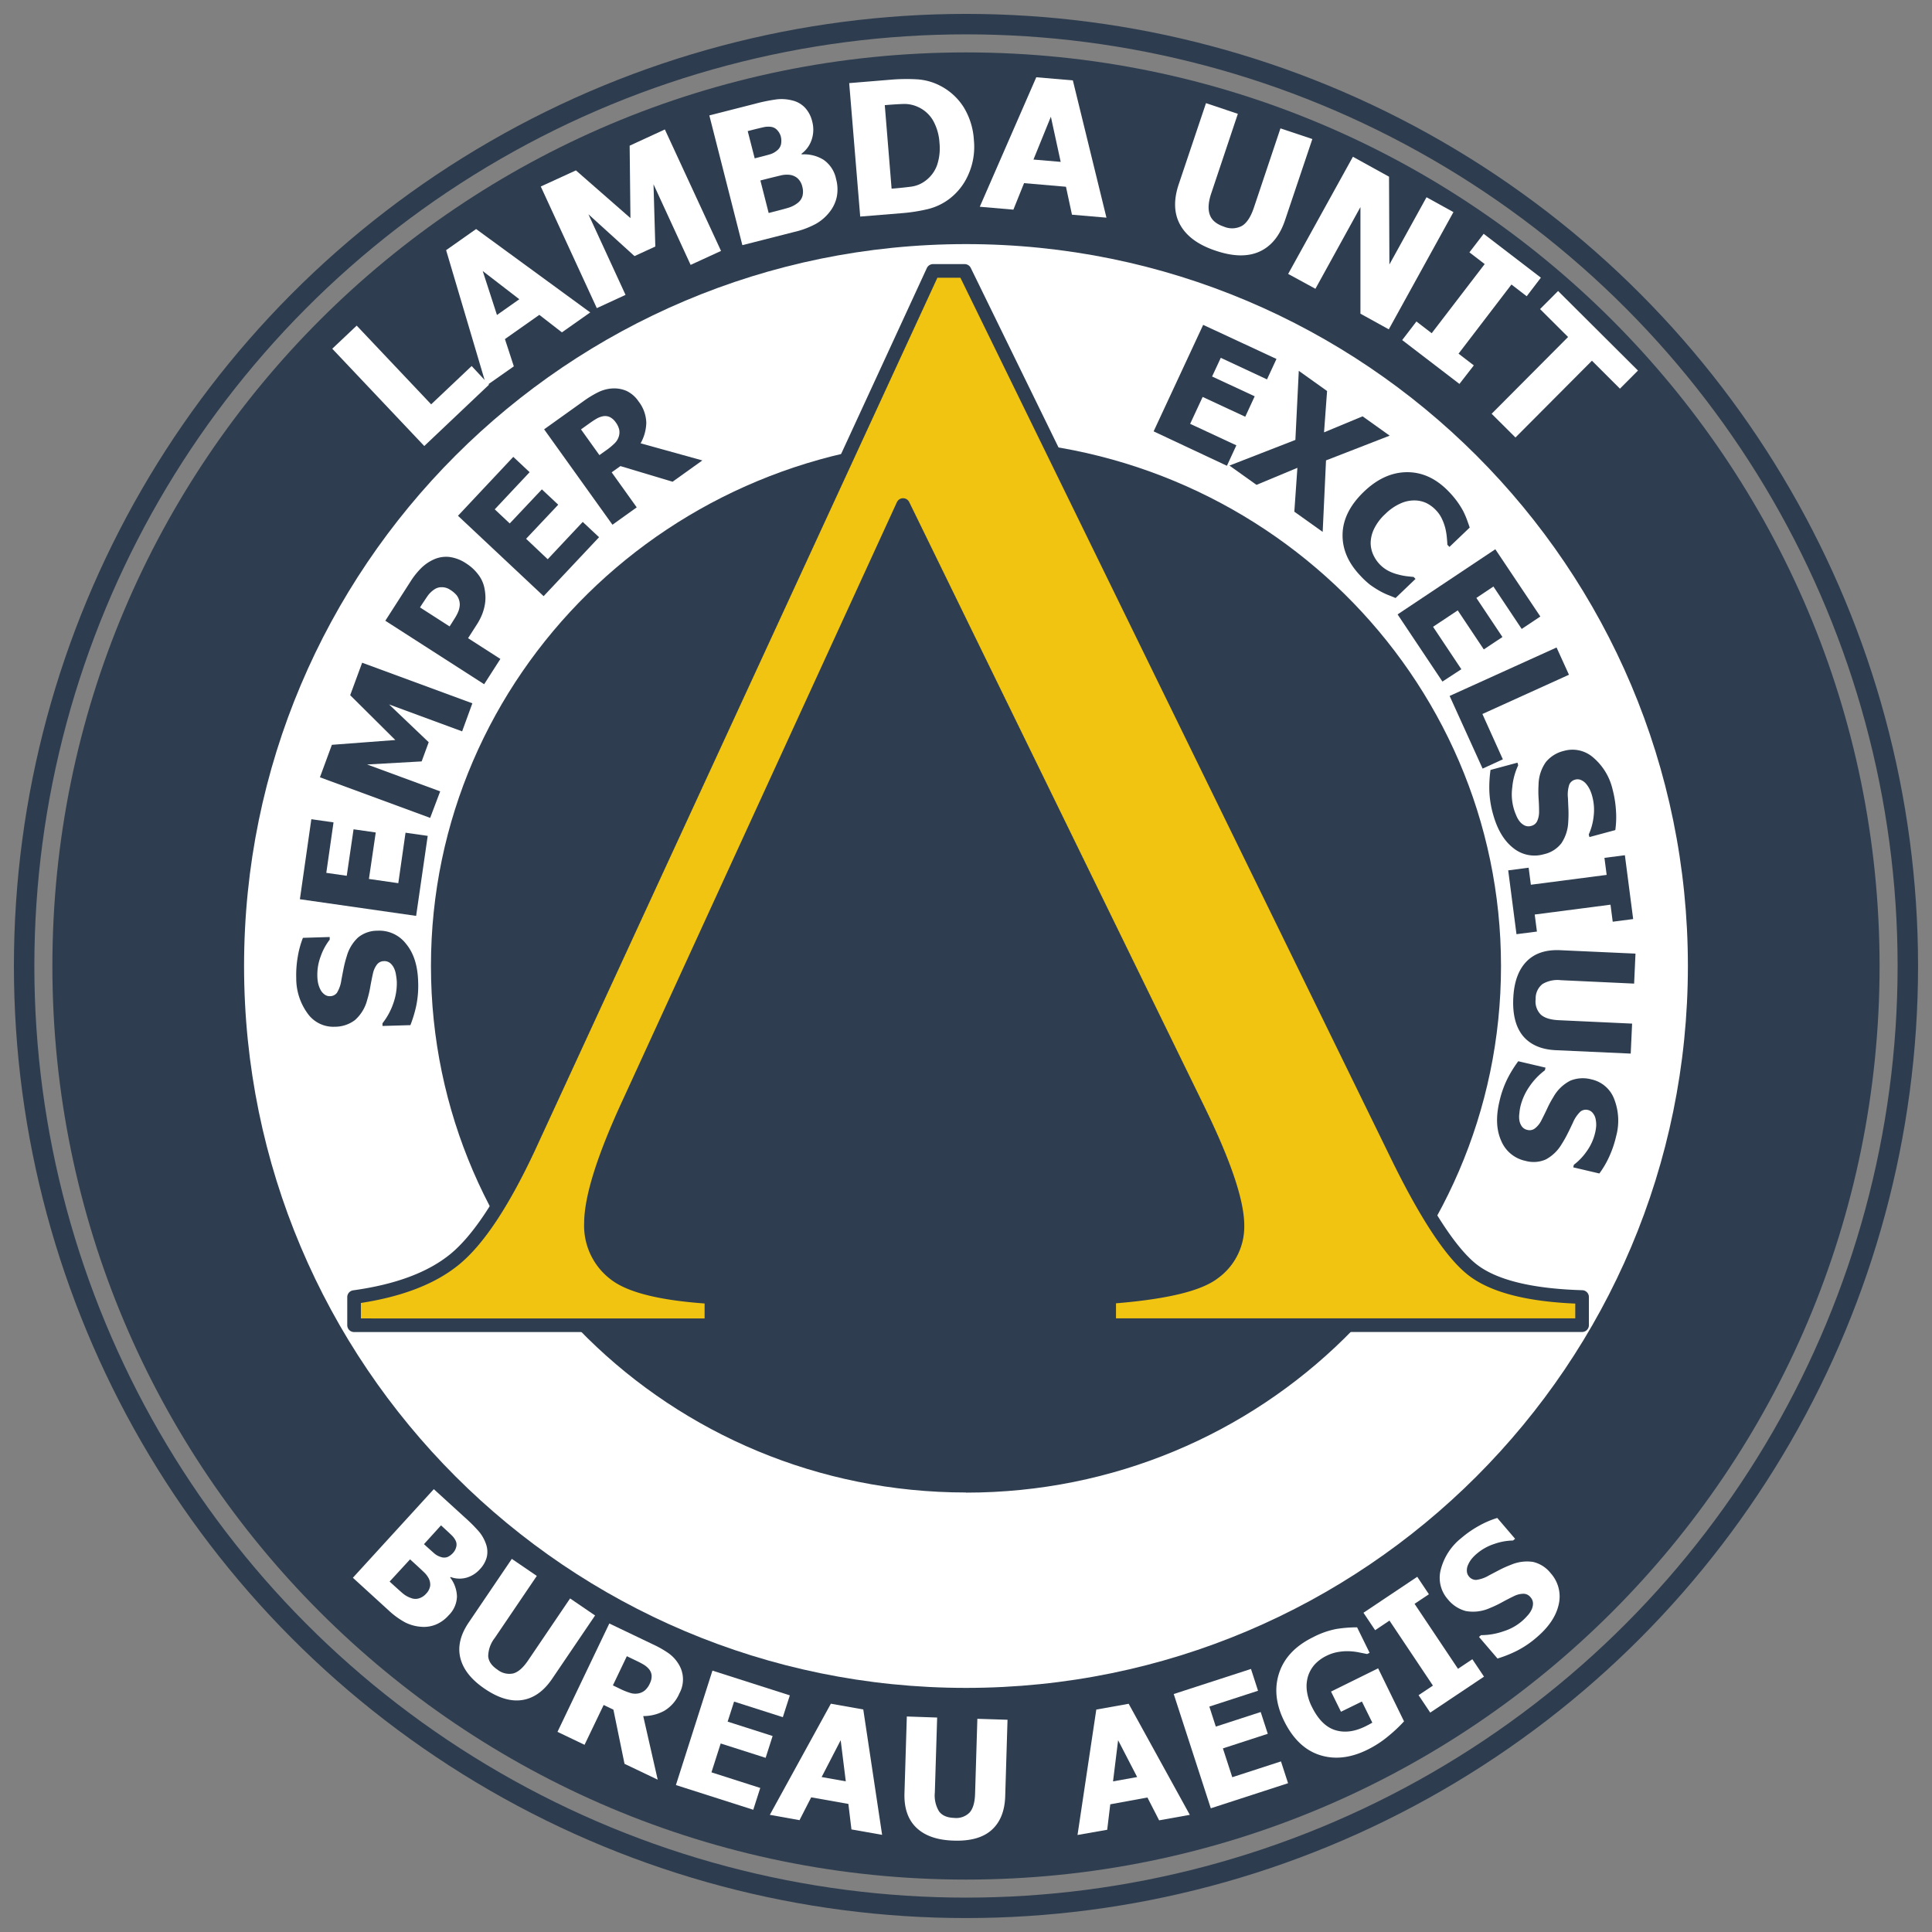 <svg viewBox="0 0 566.93 566.93" xmlns="http://www.w3.org/2000/svg"><rect x="0" y="0" width="566.93" height="566.93" fill="#808080" stroke="none"/><circle cx="283.46" cy="283.46" fill="none" r="276.38" stroke="#2d3d4f" stroke-miterlimit="10" stroke-width="6"/><ellipse cx="283.46" cy="283.46" fill="#2e3e50" rx="266.46" ry="262.2"/><path d="m283.46 15.38c-148.06 0-268.09 120-268.09 268.08s120 268.09 268.09 268.09 268.09-120 268.09-268.09-120.02-268.08-268.09-268.08zm0 463.61c-109.73.01-198.69-87.54-198.69-195.53s89-195.52 198.69-195.52 198.7 87.54 198.7 195.52-88.96 195.54-198.7 195.54z" fill="#2e3e50"/><g fill="#fff"><path d="m283.46 71.63c-117 0-211.84 94.84-211.84 211.83s94.85 211.84 211.84 211.84 211.84-94.84 211.84-211.84-94.84-211.83-211.84-211.83zm0 366.33c-86.71 0-157-69.17-157-154.5s70.29-154.46 157-154.46 157 69.17 157 154.49-70.28 154.51-157 154.51z"/><path d="m143.5 112.88-19 18-27-28.55 7.17-6.78 21.85 23.1 11.88-11.24z"/><path d="m142.7 113.17-11.79-39.76 8.8-6.2 33.49 24.47-8.31 5.85-6.63-5.14-10.09 7.11 2.61 8zm9.69-25.36-10.74-8.28 4.18 12.9z"/><path d="m211.58 73.63-8.92 4.1-10.89-23.65.53 18.26-6.11 2.81-13.52-12.27 10.89 23.65-8.43 3.89-16.44-35.69 10.31-4.73 16 14-.23-21.25 10.33-4.76z"/><path d="m245.34 52.53a11.41 11.41 0 0 1 .2 5.26 10.71 10.71 0 0 1 -2 4.29 13.6 13.6 0 0 1 -4.11 3.6 25.15 25.15 0 0 1 -6.35 2.38l-15.24 3.88-9.69-38.07 13.45-3.43a49.82 49.82 0 0 1 6.44-1.3 12.68 12.68 0 0 1 4.39.32 7.53 7.53 0 0 1 3.81 2.16 9 9 0 0 1 2.09 4 9.29 9.29 0 0 1 -.13 5.31 8.42 8.42 0 0 1 -3 4.18l.05.2a10.81 10.81 0 0 1 6.43 1.59 9 9 0 0 1 3.66 5.63zm-16.23-12.53a4.41 4.41 0 0 0 -1-1.77 2.94 2.94 0 0 0 -1.82-1 6.24 6.24 0 0 0 -2.36.13c-.86.19-2.15.5-3.85.94l-.67.17 2.05 8 1.2-.31c1.64-.41 2.78-.72 3.43-.92a5.57 5.57 0 0 0 1.9-1.06 3.19 3.19 0 0 0 1.2-1.88 5.4 5.4 0 0 0 -.08-2.3zm6.34 14.86a4.77 4.77 0 0 0 -1.45-2.58 4.39 4.39 0 0 0 -2.53-1 7.55 7.55 0 0 0 -2.49.23c-1 .24-2.38.57-4.09 1l-1.76.45 2.43 9.54.51-.13q3.74-.94 5.15-1.37a8.11 8.11 0 0 0 2.78-1.39 3.92 3.92 0 0 0 1.49-2.13 5.29 5.29 0 0 0 -.04-2.62z"/><path d="m285.78 41.13a20 20 0 0 1 -1.58 10 17.92 17.92 0 0 1 -5.5 7.14 17.16 17.16 0 0 1 -6.44 3.09 49.42 49.42 0 0 1 -7.59 1.19l-12.25 1-3.23-39.16 12.15-1a55.22 55.22 0 0 1 7.78-.11 17 17 0 0 1 7 2 17.74 17.74 0 0 1 6.66 6.17 20.73 20.73 0 0 1 3 9.68zm-10.1.75a15.16 15.16 0 0 0 -1.87-6.5 9.7 9.7 0 0 0 -4.45-4 9.49 9.49 0 0 0 -4.29-.87c-1.47.05-3.22.16-5.26.33h-.18l2 24.51h.18c2.21-.18 4.07-.38 5.58-.58a8.83 8.83 0 0 0 4.23-1.77 9.81 9.81 0 0 0 3.34-4.5 15.5 15.5 0 0 0 .72-6.62z"/><path d="m287.51 60.67 16.58-38 10.73.92 9.86 40.28-10.12-.87-1.76-8.2-12.3-1.06-3.13 7.78zm23.74-13.17-2.88-13.25-5.11 12.57z"/><path d="m356.71 73.56q-7.51-2.5-10.34-7.49t-.48-12l8-23.8 9.35 3.13-7.78 23.25q-1.33 3.91-.46 6.35c.55 1.59 1.92 2.76 4.13 3.5a6.12 6.12 0 0 0 5.35-.24c1.42-.88 2.57-2.66 3.47-5.35l7.79-23.24 9.36 3.13-8 23.77q-2.31 6.89-7.49 9.25t-12.9-.26z"/><path d="m407.53 96.64-8.32-4.59v-31.29l-13.21 23.98-8-4.36 19-34.38 10.6 5.85.11 25.76 10.89-19.73 7.9 4.36z"/><path d="m428.26 112.66-16.8-12.87 4.18-5.45 4.48 3.44 15.55-20.29-4.48-3.44 4.18-5.44 16.79 12.87-4.16 5.45-4.48-3.44-15.52 20.29 4.48 3.44z"/><path d="m437.71 121.42 22.43-22.53-8.22-8.19 5.29-5.31 23.44 23.35-5.29 5.31-8.22-8.2-22.44 22.53z"/><path d="m131.65 474a10.24 10.24 0 0 1 -3.84 2.75 9.36 9.36 0 0 1 -4.19.62 12.34 12.34 0 0 1 -4.73-1.29 23.35 23.35 0 0 1 -4.92-3.59l-10.42-9.51 23.75-26 9.2 8.39a44.81 44.81 0 0 1 4.15 4.18 11.52 11.52 0 0 1 1.93 3.45 6.8 6.8 0 0 1 .26 3.92 8.1 8.1 0 0 1 -2 3.53 8.32 8.32 0 0 1 -4 2.52 7.54 7.54 0 0 1 -4.62-.21l-.13.14a9.57 9.57 0 0 1 2 5.6 8 8 0 0 1 -2.44 5.5zm-6.65-6.3a4.26 4.26 0 0 0 1.23-2.33 4 4 0 0 0 -.52-2.38 7 7 0 0 0 -1.41-1.74c-.67-.65-1.6-1.51-2.76-2.57l-1.21-1.1-6 6.52.35.32c1.7 1.55 2.89 2.62 3.56 3.19a7.51 7.51 0 0 0 2.43 1.34 3.47 3.47 0 0 0 2.33.06 4.53 4.53 0 0 0 2-1.31zm8-12.08a3.91 3.91 0 0 0 .85-1.59 2.65 2.65 0 0 0 -.12-1.88 5.62 5.62 0 0 0 -1.26-1.7c-.57-.56-1.44-1.36-2.6-2.43l-.46-.41-5 5.51.82.75c1.12 1 1.91 1.72 2.38 2.11a5.34 5.34 0 0 0 1.73.9 2.87 2.87 0 0 0 2 0 4.84 4.84 0 0 0 1.66-1.26z"/><path d="m142.21 495.54q-5.88-4-7.12-9t2.47-10.46l12.63-18.64 7.33 5-12.34 18.21a8.92 8.92 0 0 0 -1.92 5.3q.13 2.27 2.72 4a5.55 5.55 0 0 0 4.69 1.09q2.15-.63 4.29-3.79l12.33-18.2 7.33 5-12.62 18.61q-3.66 5.38-8.7 6.19t-11.09-3.31z"/><path d="m193 522.23-9.74-4.65-3.26-15.9-2.86-1.37-5.61 11.69-7.94-3.8 15.21-31.8 12.79 6.12a30.47 30.47 0 0 1 4.41 2.48 10.6 10.6 0 0 1 3 3.11 8.51 8.51 0 0 1 .36 8.8 10.9 10.9 0 0 1 -4.48 5.14 12.85 12.85 0 0 1 -6.13 1.52zm-2.31-28.23a4.8 4.8 0 0 0 .53-2.28 3.41 3.41 0 0 0 -.89-2.06 6.3 6.3 0 0 0 -1.47-1.2c-.59-.35-1.34-.75-2.25-1.18l-2.67-1.28-4.09 8.56 2.28 1.1a19.17 19.17 0 0 0 2.93 1.15 4.76 4.76 0 0 0 2.39.08 4.15 4.15 0 0 0 1.82-.89 5.81 5.81 0 0 0 1.42-2z"/><path d="m198.34 523.81 10.72-33.58 22.71 7.26-2.05 6.4-14.31-4.57-1.89 5.88 13.2 4.22-2.05 6.4-13.19-4.21-2.71 8.47 14.32 4.58-2.05 6.4z"/><path d="m225.9 532.55 17.91-32.61 9.51 1.69 5.53 36.79-9-1.59-.9-7.48-10.91-1.94-3.43 6.7zm22.29-9.83-1.5-12.07-5.59 10.81z"/><path d="m279.74 540.11q-7.11-.23-10.82-3.77c-2.47-2.36-3.65-5.75-3.51-10.15l.69-22.5 8.9.31-.68 22a9 9 0 0 0 1.22 5.51c.89 1.23 2.37 1.87 4.45 1.94a5.51 5.51 0 0 0 4.54-1.59q1.49-1.68 1.6-5.49l.67-22 8.85.28-.68 22.47q-.21 6.51-4 9.89t-11.23 3.1z"/><path d="m316.19 538.46 5.51-36.8 9.5-1.7 17.94 32.59-9 1.61-3.44-6.7-10.9 2-.9 7.47zm17.5-17-5.59-10.8-1.49 12.07z"/><path d="m355.3 530.63-10.88-33.53 22.67-7.36 2.07 6.4-14.29 4.64 1.9 5.88 13.17-4.28 2.08 6.39-13.17 4.28 2.75 8.46 14.29-4.64 2.08 6.4z"/><path d="m412 505.12a43.87 43.87 0 0 1 -4.59 4.32 30.61 30.61 0 0 1 -6.15 4q-7.44 3.67-14 1.56t-10.45-10q-3.66-7.42-1.45-14.09t9.9-10.46a25 25 0 0 1 6.82-2.43 38.33 38.33 0 0 1 6.15-.49l3.67 7.47-.72.36-2.27-.45a18.28 18.28 0 0 0 -2.78-.36 15.42 15.42 0 0 0 -3.32.19 12.06 12.06 0 0 0 -3.55 1.14 11.64 11.64 0 0 0 -3.4 2.47 9.55 9.55 0 0 0 -2 3.43 10.29 10.29 0 0 0 -.39 4.21 14.59 14.59 0 0 0 1.51 4.9q2.74 5.53 6.82 6.8t8.9-1.12l1-.51c.38-.21.7-.39 1-.56l-3.06-6.2-6.14 3-2.92-5.92 13.82-6.82z"/><path d="m435.47 492-15.78 10.55-3.42-5.11 4.21-2.82-12.75-19.07-4.21 2.82-3.42-5.12 15.78-10.55 3.42 5.12-4.21 2.81 12.75 19.07 4.21-2.81z"/><path d="m450.94 480.46a28.68 28.68 0 0 1 -5.92 4 36.07 36.07 0 0 1 -5.59 2.22l-5.43-6.34.61-.52a19.87 19.87 0 0 0 6.69-1.17 15.07 15.07 0 0 0 6.91-4.54 6.7 6.7 0 0 0 1.18-1.69 4.33 4.33 0 0 0 .46-1.87 2.79 2.79 0 0 0 -.75-1.87 2.62 2.62 0 0 0 -2.19-1 6.47 6.47 0 0 0 -2.67.7c-1.12.54-2.29 1.14-3.51 1.81a32.05 32.05 0 0 1 -3.59 1.7 12 12 0 0 1 -7 .86 10.11 10.11 0 0 1 -5.32-3.49 9.5 9.5 0 0 1 -2-8.82 17.25 17.25 0 0 1 6-9.12 31 31 0 0 1 5.18-3.59 27.2 27.2 0 0 1 5.36-2.3l5.23 6.11-.6.51a17.55 17.55 0 0 0 -5.49 1 15.12 15.12 0 0 0 -5.17 2.89 11.34 11.34 0 0 0 -1.47 1.48 7.74 7.74 0 0 0 -1.06 1.75 3.82 3.82 0 0 0 -.36 1.78 2.58 2.58 0 0 0 .62 1.66 2.64 2.64 0 0 0 2.12 1 9.6 9.6 0 0 0 3.75-1.32l3.11-1.63a33.39 33.39 0 0 1 3.35-1.49 12 12 0 0 1 6.46-.84 9.26 9.26 0 0 1 5.2 3.33 10.21 10.21 0 0 1 2.35 9.11q-1.11 5.13-6.46 9.69z"/></g><path d="m122.7 288a29.29 29.29 0 0 1 -.55 7.1 37.2 37.2 0 0 1 -1.72 5.72l-8.19.24v-.79a19.9 19.9 0 0 0 3.2-5.92 17.57 17.57 0 0 0 1-6.21 15.86 15.86 0 0 0 -.23-2 6.91 6.91 0 0 0 -.57-2 4.44 4.44 0 0 0 -1.14-1.52 2.68 2.68 0 0 0 -1.88-.58 2.58 2.58 0 0 0 -2.08 1.1 6.74 6.74 0 0 0 -1.1 2.51c-.27 1.2-.53 2.49-.77 3.85a29.24 29.24 0 0 1 -.9 3.84 11.8 11.8 0 0 1 -3.62 6 9.75 9.75 0 0 1 -5.91 1.95 9.24 9.24 0 0 1 -8-3.93 17.43 17.43 0 0 1 -3.31-10.32 31.26 31.26 0 0 1 .44-6.25 27.36 27.36 0 0 1 1.52-5.59l7.86-.24v.78a17.08 17.08 0 0 0 -2.63 4.85 15.33 15.33 0 0 0 -1 5.81 11.43 11.43 0 0 0 .22 2.07 8 8 0 0 0 .68 1.91 3.94 3.94 0 0 0 1.15 1.39 2.43 2.43 0 0 0 1.64.55 2.55 2.55 0 0 0 2.07-1 9.72 9.72 0 0 0 1.29-3.73c.22-1.18.44-2.33.66-3.42a32.34 32.34 0 0 1 .91-3.53 11.91 11.91 0 0 1 3.32-5.53 8.92 8.92 0 0 1 5.72-2 9.89 9.89 0 0 1 8.38 3.86q3.34 4.03 3.54 11.03z" fill="#2e3e50"/><path d="m122.11 268.76-34.11-4.89 3.36-23.48 6.51.93-2.12 14.81 6 .86 2-13.64 6.51.93-2 13.64 8.62 1.24 2.12-14.81 6.51.93z" fill="#2e3e50"/><path d="m138.61 206.38-3 8.23-21.44-7.9 11.63 11.09-2.07 5.63-16 .9 21.44 7.89-2.94 7.78-32.35-11.91 3.51-9.53 18.61-1.41-13.24-13.15 3.51-9.53z" fill="#2e3e50"/><path d="m136.82 165.35a13.35 13.35 0 0 1 3.43 3.13 9.61 9.61 0 0 1 1.85 3.84 15.32 15.32 0 0 1 .34 2.56 11.77 11.77 0 0 1 -.19 2.69 15.12 15.12 0 0 1 -.82 2.82 17.8 17.8 0 0 1 -1.59 3l-2.49 3.88 9.48 6.09-4.76 7.42-29-18.63 7.36-11.46a22.36 22.36 0 0 1 3.29-4.11 12.74 12.74 0 0 1 3.61-2.43 8.78 8.78 0 0 1 4.57-.71 11.5 11.5 0 0 1 4.92 1.91zm-4.72 7.72a4.34 4.34 0 0 0 -2.49-.76 3.69 3.69 0 0 0 -2.14.64 7.55 7.55 0 0 0 -1.81 1.68c-.45.61-1 1.47-1.74 2.56l-.67 1.05 8.68 5.58.33-.51c.45-.7.87-1.37 1.26-2a12.51 12.51 0 0 0 .9-1.71 5.86 5.86 0 0 0 .43-1.5 3.87 3.87 0 0 0 0-1.43 4.5 4.5 0 0 0 -.85-2 8 8 0 0 0 -1.9-1.6z" fill="#2e3e50"/><path d="m159.52 174.94-25.13-23.59 16.23-17.29 4.79 4.5-10.23 10.9 4.4 4.14 9.43-10 4.8 4.5-9.43 10 6.34 6 10.28-10.95 4.79 4.49z" fill="#2e3e50"/><path d="m206.1 135.11-8.74 6.25-15.3-4.59-2.57 1.83 7.35 10.28-7.12 5.1-20.05-28 11.48-8.21a30.59 30.59 0 0 1 4.35-2.66 10.91 10.91 0 0 1 4.12-1.12 9.18 9.18 0 0 1 4.18.7 8.84 8.84 0 0 1 3.59 3.11 10.67 10.67 0 0 1 2.26 6.28 12.81 12.81 0 0 1 -1.67 6zm-25.44-11.2a4.6 4.6 0 0 0 -1.71-1.52 3.33 3.33 0 0 0 -2.21-.2 6.14 6.14 0 0 0 -1.75.71c-.59.34-1.29.81-2.11 1.39l-2.39 1.71 5.4 7.55 2.05-1.46a18.75 18.75 0 0 0 2.41-2 4.66 4.66 0 0 0 1.23-2 4 4 0 0 0 .12-2 5.71 5.71 0 0 0 -1.04-2.18z" fill="#2e3e50"/><path d="m338.52 126.58 14.54-31.25 21.51 10-2.78 6-13.56-6.33-2.55 5.48 12.5 5.81-2.77 6-12.5-5.81-3.67 7.89 13.56 6.31-2.77 6z" fill="#2e3e50"/><path d="m388.13 156.08-8.32-5.93.9-12.87-12 5-7.94-5.66 19.35-7.53 1-20.27 8.3 5.92-.89 12.13 11.31-4.7 7.95 5.67-18.68 7.26z" fill="#2e3e50"/><path d="m399.25 169q-5.46-5.7-5.28-12.3t6.31-12.46q5.93-5.67 12.65-5.68t12.2 5.69a27.58 27.58 0 0 1 2.44 2.88 25.93 25.93 0 0 1 1.75 2.76 24.17 24.17 0 0 1 1.12 2.55c.36 1 .64 1.75.83 2.37l-5.94 5.68-.62-.65c0-.56-.07-1.25-.14-2.07a19.31 19.31 0 0 0 -.42-2.63 14.46 14.46 0 0 0 -1-2.82 9.13 9.13 0 0 0 -1.75-2.58 9.85 9.85 0 0 0 -2.84-2.12 8.32 8.32 0 0 0 -3.58-.77 9.6 9.6 0 0 0 -4.06.91 15 15 0 0 0 -4.41 3.06 14.56 14.56 0 0 0 -3.3 4.37 9.87 9.87 0 0 0 -1 4.09 8.4 8.4 0 0 0 .76 3.5 10.2 10.2 0 0 0 1.9 2.82 9.9 9.9 0 0 0 2.71 2 13.13 13.13 0 0 0 2.75 1 17.3 17.3 0 0 0 2.49.49c.77.09 1.44.16 2 .21l.55.58-5.85 5.6-2.28-.92a21.38 21.38 0 0 1 -2.5-1.22 31 31 0 0 1 -2.67-1.72 24 24 0 0 1 -2.82-2.62z" fill="#2e3e50"/><path d="m410.11 180.29 28.68-19.12 13.21 19.74-5.47 3.65-8.3-12.45-5 3.35 7.65 11.47-5.47 3.64-7.65-11.46-7.24 4.82 8.3 12.45-5.55 3.62z" fill="#2e3e50"/><path d="m435.06 225.54-9.68-21.32 31.38-14.22 3.64 8-25.4 11.52 6 13.3z" fill="#2e3e50"/><path d="m438.13 238.93a28.86 28.86 0 0 1 -1.1-7 37 37 0 0 1 .35-6l7.91-2.13.21.77a19.48 19.48 0 0 0 -1.74 6.5 15.2 15.2 0 0 0 1.14 8.14 7.07 7.07 0 0 0 1 1.79 4.41 4.41 0 0 0 1.47 1.22 2.71 2.71 0 0 0 2 .12 2.55 2.55 0 0 0 1.77-1.55 6.65 6.65 0 0 0 .49-2.69q0-1.84-.15-3.93a32.26 32.26 0 0 1 0-3.93 11.82 11.82 0 0 1 2.15-6.63 9.77 9.77 0 0 1 5.3-3.27 9.21 9.21 0 0 1 8.65 2 17.42 17.42 0 0 1 5.61 9.27 31.9 31.9 0 0 1 1 6.18 27.25 27.25 0 0 1 -.19 5.79l-7.59 2.05-.21-.75a17.42 17.42 0 0 0 1.44-5.33 15.28 15.28 0 0 0 -.41-5.88 11.29 11.29 0 0 0 -.7-1.95 8.07 8.07 0 0 0 -1.1-1.71 4 4 0 0 0 -1.44-1.09 2.48 2.48 0 0 0 -1.73-.15 2.55 2.55 0 0 0 -1.77 1.47 9.48 9.48 0 0 0 -.39 3.92c.05 1.21.1 2.37.15 3.49a35 35 0 0 1 -.07 3.64 12 12 0 0 1 -2 6.15 8.87 8.87 0 0 1 -5.12 3.22 9.87 9.87 0 0 1 -9-1.81q-4.06-3.17-5.93-9.92z" fill="#2e3e50"/><path d="m445 274.13-2.43-18.73 6-.78.65 5 22.24-2.89-.65-5 6-.77 2.43 18.73-6 .78-.65-5-22.24 2.89.65 5z" fill="#2e3e50"/><path d="m444.06 292.88q.33-7.06 3.86-10.71t10-3.34l22 1-.4 8.8-21.48-1a8.64 8.64 0 0 0 -5.41 1.13 5.34 5.34 0 0 0 -2 4.4 5.47 5.47 0 0 0 1.48 4.54q1.62 1.5 5.34 1.67l21.48 1-.41 8.8-22-1q-6.36-.3-9.6-4.16c-2.12-2.57-3.09-6.29-2.86-11.13z" fill="#2e3e50"/><path d="m440 323.2a29.59 29.59 0 0 1 2.37-6.71 35.9 35.9 0 0 1 3.15-5.08l8 1.88-.18.78a19.9 19.9 0 0 0 -4.63 4.89 17.47 17.47 0 0 0 -2.56 5.74 14.13 14.13 0 0 0 -.3 2 6.78 6.78 0 0 0 0 2.05 4.32 4.32 0 0 0 .71 1.77 2.68 2.68 0 0 0 1.67 1.05 2.53 2.53 0 0 0 2.28-.53 6.64 6.64 0 0 0 1.72-2.13c.57-1.09 1.15-2.27 1.74-3.53a31.32 31.32 0 0 1 1.86-3.47 11.87 11.87 0 0 1 5-4.81 9.74 9.74 0 0 1 6.21-.35 9.23 9.23 0 0 1 6.67 5.86 17.39 17.39 0 0 1 .53 10.82 31.4 31.4 0 0 1 -2 5.92 27 27 0 0 1 -2.92 5l-7.66-1.8.18-.76a17.45 17.45 0 0 0 3.8-4 15.19 15.19 0 0 0 2.43-5.36 12.22 12.22 0 0 0 .32-2.06 8.07 8.07 0 0 0 -.17-2 3.86 3.86 0 0 0 -.74-1.64 2.5 2.5 0 0 0 -1.45-1 2.57 2.57 0 0 0 -2.26.45 9.76 9.76 0 0 0 -2.21 3.26c-.52 1.09-1 2.13-1.52 3.14a33 33 0 0 1 -1.79 3.17 12 12 0 0 1 -4.64 4.48 8.86 8.86 0 0 1 -6 .41 9.87 9.87 0 0 1 -7.1-5.9q-2.13-4.74-.51-11.54z" fill="#2e3e50"/><path d="m103.9 388.88v-8.26q19.32-2.67 29.61-11.15t21.58-32.56l118.7-257.41h9.28l126.48 258.74q12.79 26.33 22.08 34t32.62 8.36v8.26h-138.77v-8.26q23.83-1.78 30.74-7.14a16.7 16.7 0 0 0 6.9-13.83q0-10.47-11.54-34.12l-86.58-177.31-80.3 175.1q-11.28 24.32-11.29 35.7a17.78 17.78 0 0 0 7 14.83q7 5.46 28.35 6.8v8.26z" fill="#f1c412" stroke="#2e3e50" stroke-linecap="round" stroke-linejoin="round" stroke-width="4"/></svg>